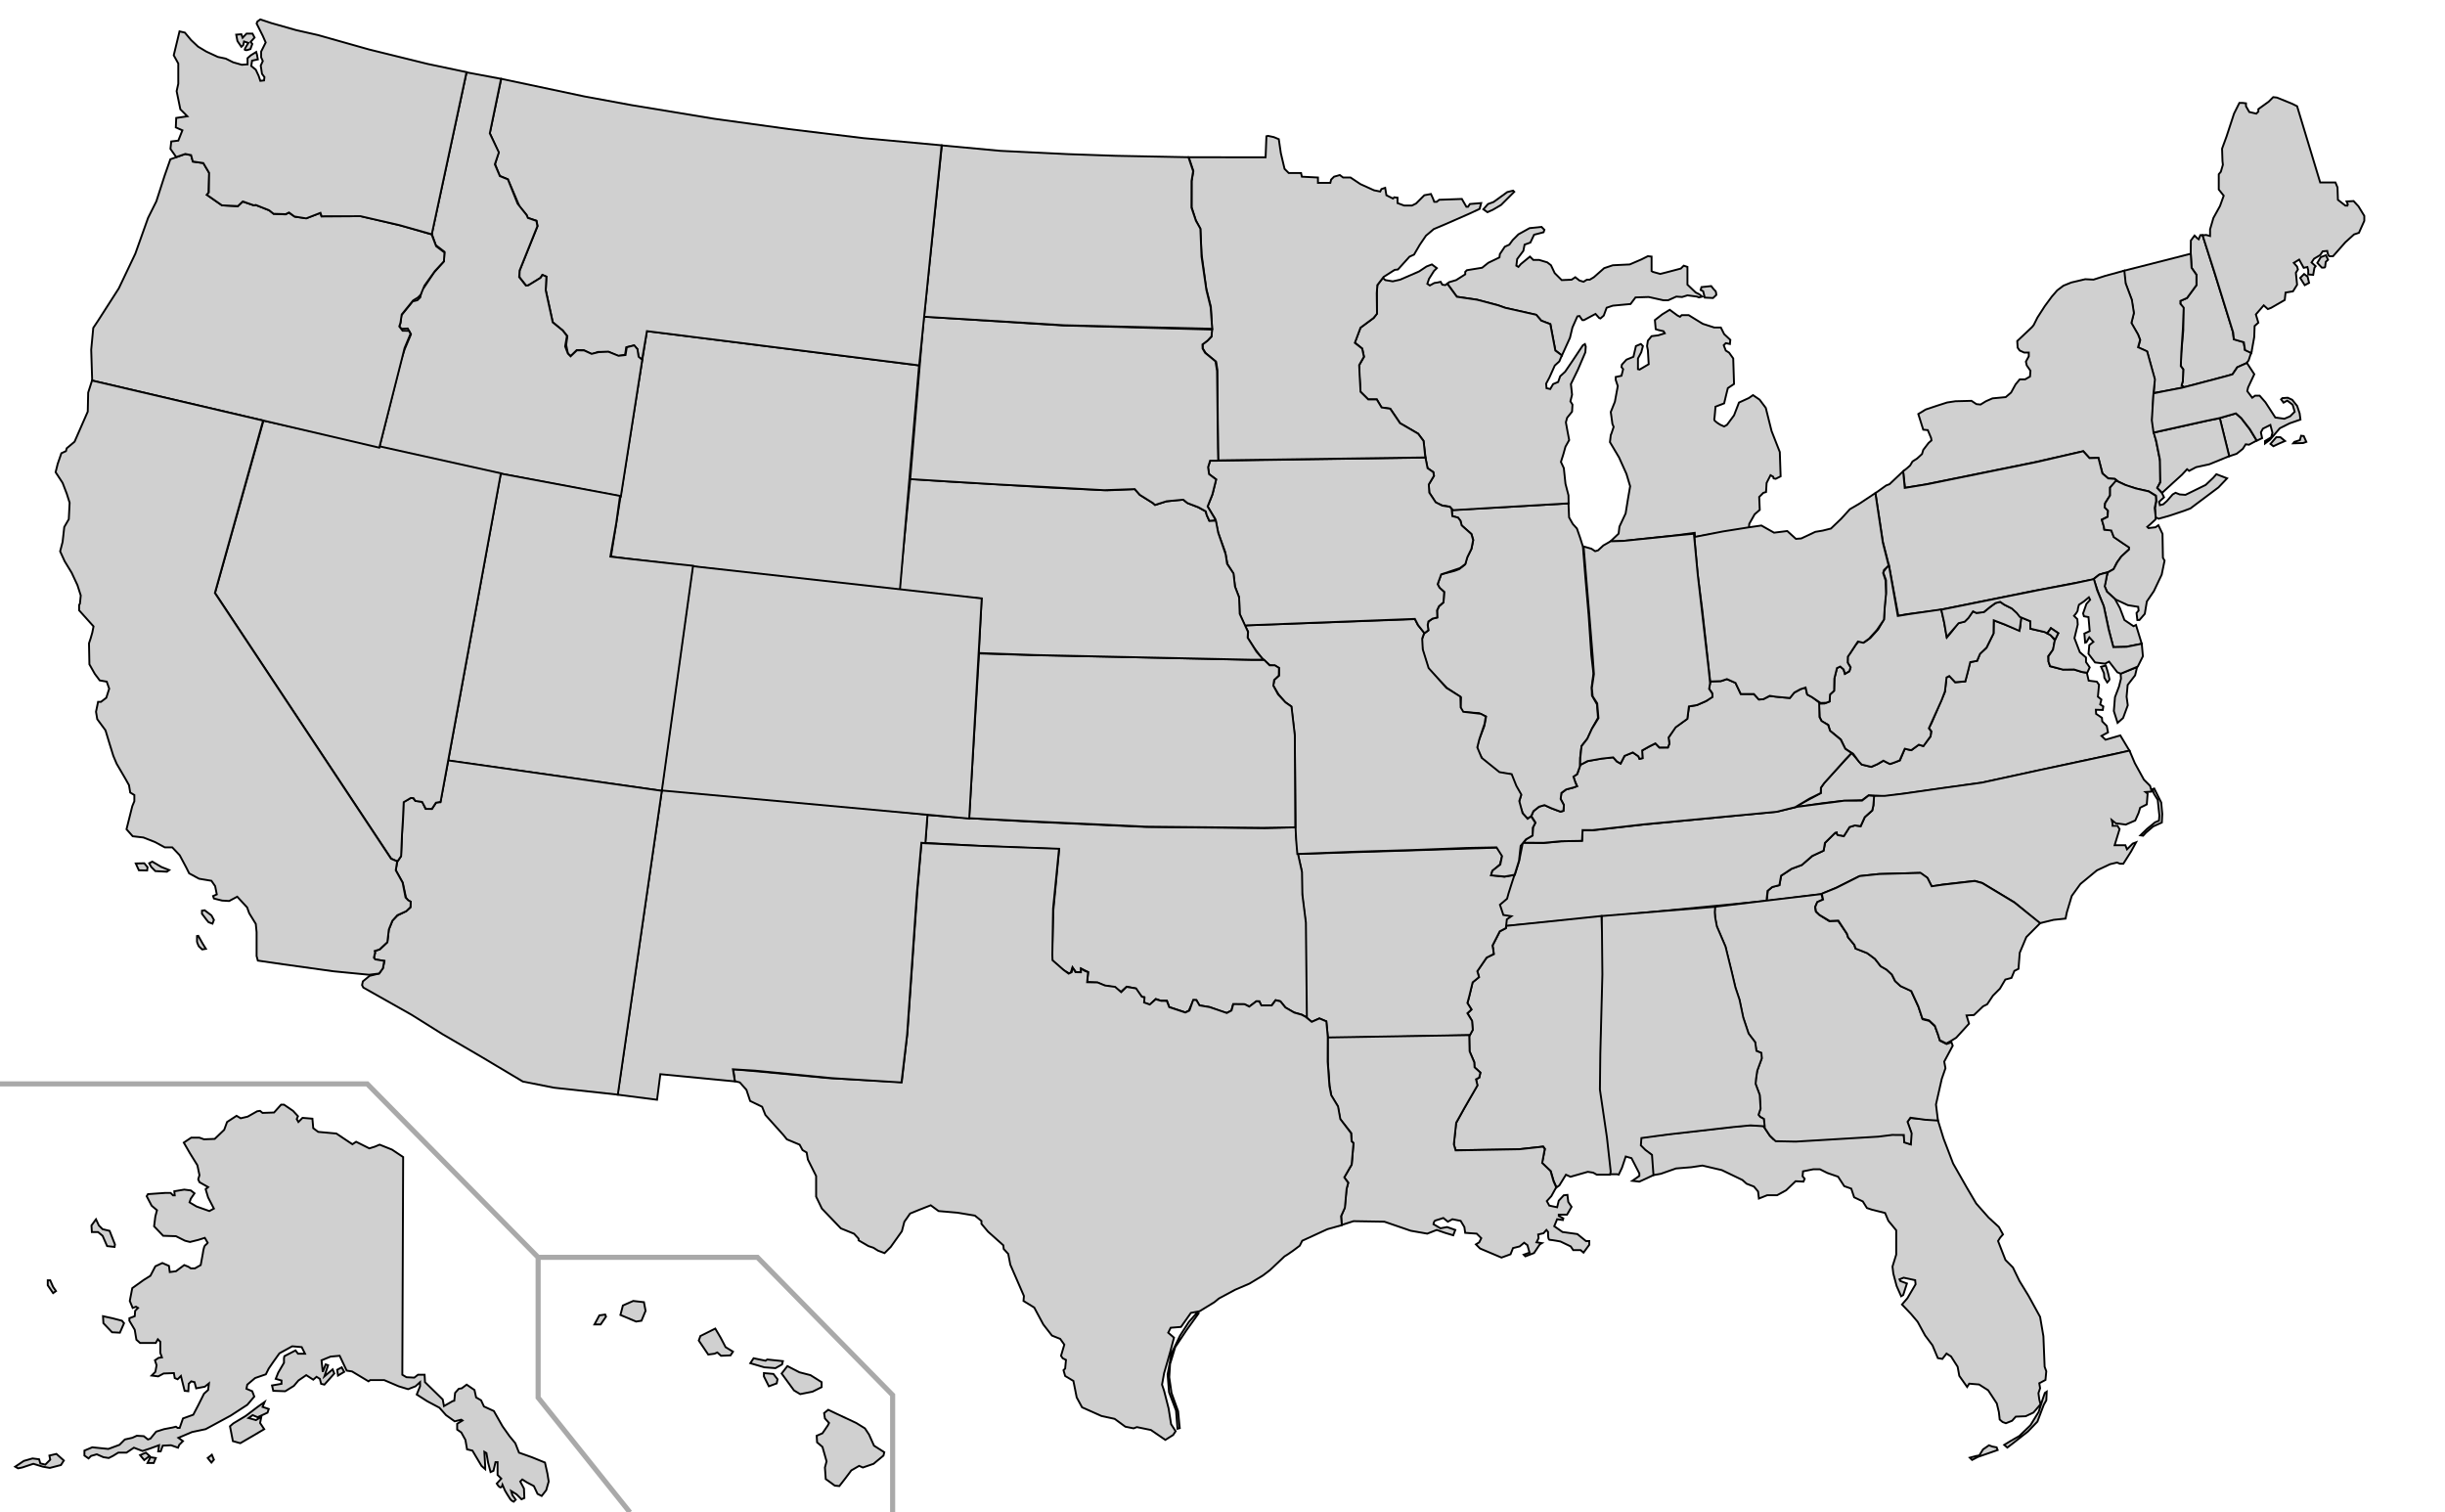 <?xml version="1.0" encoding="UTF-8"?>
<svg xmlns="http://www.w3.org/2000/svg" width="970" height="600">
<!-- Based on https://commons.wikimedia.org/wiki/File:Blank_US_Map_(states_only).svg by Heitordp (CC0) -->
<g>
<path d="m213.491 498.82v55.649l36.425 45.531m-249.916-169.983h145.7l67.791 68.803h87.015l53.626 54.637v46.543" fill="none" stroke="#a9a9a9" stroke-width="2.024"/>
<g fill="#d0d0d0" stroke="#000" stroke-width="0.75">
<path id="NH" d="m891.196 144.106 0.879-1.089 1.103-3.33-2.573-0.924-0.491-3.108-3.926-1.145-0.327-2.781-7.361-23.718-4.656-14.715-0.908-0.005-0.654 1.636-0.654-0.491-0.981-0.981-1.472 1.963-0.049 5.091 0.315 5.734 1.963 2.781v4.089l-3.762 5.123-2.617 1.145v1.145l1.145 1.799v8.669l-0.818 9.323-0.164 4.907 0.981 1.309-0.164 4.58-0.491 1.799 0.98 0.718 16.986-4.477 2.201-0.61 1.865-2.806z"/>
<path id="VT" d="m854.453 155.876 0.32-5.409-2.925-10.912-0.654-0.327-2.944-1.309 0.818-2.944-0.818-2.126-2.732-4.695 0.981-3.926-0.818-5.234-2.454-6.543-0.815-4.981 26.731-6.811 0.312 5.587 1.939 2.775v4.089l-3.751 5.118-2.617 1.156-0.011 1.134 1.325 1.537-0.315 8.194-0.617 9.368-0.231 5.623 0.981 1.309-0.164 4.625-0.491 1.71 1.026 0.736-7.525 1.524z"/>
<path id="ME" d="m933.733 79.761 1.963 2.126 2.29 3.762v1.963l-2.126 4.743-1.963 0.654-3.435 3.108-4.907 5.561h-1.309c-0.654 0-0.981-2.126-0.981-2.126l-1.799 0.164-0.981 1.472-2.454 1.472-0.981 1.472 1.636 1.472-0.491 0.654-0.491 2.781-1.963-0.164v-1.636l-0.327-1.309-1.472 0.327-1.799-3.271-2.126 1.309 1.309 1.472 0.327 1.145-0.818 1.309 0.327 3.108 0.164 1.636-1.636 2.617-2.944 0.491-0.327 2.944-5.398 3.108-1.309 0.491-1.636-1.472-3.108 3.599 0.981 3.271-1.472 1.309-0.164 4.416-1.137 6.333-2.491-1.17-0.491-3.108-3.926-1.145-0.327-2.781-7.361-23.718-4.754-14.813 1.437-0.12 1.532 0.415v-2.617l1.324-4.55 2.617-4.743 1.472-4.089-1.963-2.454v-6.052l0.818-0.981 0.818-2.781-0.164-1.472-0.164-4.907 1.799-4.907 2.944-8.996 2.126-4.253h1.309l1.309 0.164v1.145l1.309 2.29 2.781 0.654 0.818-0.818v-0.981l4.089-2.944 1.799-1.799 1.472 0.164 6.052 2.454 1.963 0.981 9.16 30.26h6.052l0.818 1.963 0.164 4.907 2.944 2.29h0.818l0.164-0.491-0.491-1.145zm-21.179 30.503 1.554-1.554 1.39 1.063 0.572 2.454-1.717 0.9zm6.788-5.97 1.799 1.881s1.309 0.082 1.309-0.245c0-0.327 0.245-2.045 0.245-2.045l0.9-0.818-0.818-1.799-2.045 0.736z"/>
<path id="RI" d="m884.388 181.007-3.739-15.133 6.343-1.867 2.217 1.95 3.346 4.372 2.72 4.454-3.035 1.644-1.309-0.164-1.145 1.799-2.454 1.963z"/>
<path id="NY" d="m840.182 190.974-1.145-0.981-2.617-0.164-2.29-1.963-1.65-6.201-3.499 0.092-2.473-2.74-19.614 4.434-43.509 8.833-7.619 1.242-0.747-6.545 1.445-1.139 1.309-1.145 0.981-1.636 1.799-1.145 1.963-1.799 0.491-1.636 2.126-2.781 1.145-0.981-0.164-0.981-1.309-3.108-1.799-0.164-1.963-6.216 2.944-1.799 4.416-1.472 4.089-1.309 3.271-0.491 6.379-0.164 1.963 1.309 1.636 0.164 2.126-1.309 2.617-1.145 5.234-0.491 2.126-1.799 1.799-3.271 1.636-1.963h2.126l1.963-1.145 0.164-2.29-1.472-2.126-0.327-1.472 1.145-2.126v-1.472h-1.799l-1.799-0.818-0.818-1.145-0.164-2.617 5.888-5.561 0.654-0.818 1.472-2.944 2.944-4.58 2.781-3.762 2.126-2.454 2.444-1.847 3.118-1.261 5.561-1.309 3.271 0.164 4.58-1.472 7.654-2.096 0.526 5.038 2.454 6.543 0.818 5.234-0.981 3.926 2.617 4.58 0.818 2.126-0.818 2.944 2.944 1.309 0.654 0.327 3.108 11.123-0.543 5.119-0.491 10.959 0.818 5.561 0.818 3.599 1.472 7.361v8.178l-1.145 2.29 1.861 2.016 0.806 1.698-1.963 1.799 0.327 1.309 1.309-0.327 1.472-1.309 2.29-2.617 1.145-0.654 1.636 0.654 2.29 0.164 8.015-3.926 2.944-2.781 1.309-1.472 4.253 1.636-3.435 3.599-11.123 8.342-2.617 0.981-5.888 1.963-4.089 1.145-1.189-0.539-0.247-3.732 0.491-2.781-0.164-2.126-2.847-1.719-4.58-0.981-3.926-1.145z"/>
<path id="PA" d="m834.864 227.344 1.324-0.274 2.357-1.268 1.226-2.512 1.636-2.29 3.271-3.108v-0.818l-2.454-1.636-3.599-2.454-0.981-2.617-2.781-0.327-0.164-1.145-0.818-2.781 2.29-1.145 0.164-2.454-1.309-1.309 0.164-1.636 1.963-3.108v-3.108l2.729-2.677-0.931-0.683-2.554-0.195-2.322-1.963-1.568-6.188-3.546 0.102-2.484-2.735-18.305 4.247-43.509 8.833-8.996 1.472-0.628-6.598-5.426 5.127-1.309 0.491-4.252 3.044 2.945 19.363 2.511 9.844 3.614 19.489 3.308-0.645 12.085-1.52 38.374-7.756 15.052-2.857 8.398-1.642 0.27-0.241 2.126-1.636z"/>
<path id="NJ" d="m839.473 190.685-2.35 2.767v3.108l-1.963 3.108-0.164 1.636 1.309 1.309-0.164 2.454-2.29 1.145 0.818 2.781 0.164 1.145 2.781 0.327 0.981 2.617 3.599 2.454 2.454 1.636v0.818l-3.018 2.728-1.636 2.29-1.472 2.781-2.29 1.309-0.468 1.621-0.245 1.227-0.616 2.638 1.105 2.271 3.271 2.944 4.907 2.29 4.089 0.654 0.164 1.472-0.818 0.981 0.327 2.781h0.818l2.126-2.454 0.818-4.907 2.781-4.089 3.108-6.543 1.145-5.561-0.654-1.145-0.164-9.487-1.636-3.435-1.145 0.818-2.781 0.327-0.491-0.491 1.145-0.981 2.126-1.963 0.064-1.107-0.389-3.474 0.58-2.781-0.119-1.992-2.841-1.771-5.152-1.19-4.186-1.398z"/>
<path id="CT" d="m884.386 180.974-3.721-15.054-4.775 0.931-21.479 4.799 1.012 3.264 1.472 7.361 0.179 9.073-1.234 2.201 1.943 1.955 4.322-3.952 3.599-3.271 1.963-2.126 0.818 0.654 2.781-1.472 5.234-1.145z"/>
<path id="MA" d="m910.243 175.299 2.198-0.694 0.463-1.735 1.041 0.116 1.041 2.313-1.272 0.463-3.932 0.116zm-9.484 0.81 2.313-2.66h1.619l1.851 1.504-2.429 1.041-2.198 1.041zm-35.21-22.248 17.855-4.695 2.29-0.654 1.937-2.829 3.781-1.683 2.923 4.465-2.454 5.234-0.327 1.472 1.963 2.617 1.145-0.818h1.799l2.29 2.617 3.926 6.052 3.599 0.491 2.29-0.981 1.799-1.799-0.818-2.781-2.126-1.636-1.472 0.818-0.981-1.309 0.491-0.491 2.126-0.164 1.799 0.818 1.963 2.454 0.981 2.944 0.327 2.454-4.253 1.472-3.926 1.963-3.926 4.58-1.963 1.472v-0.981l2.454-1.472 0.491-1.799-0.818-3.108-2.944 1.472-0.818 1.472 0.491 2.29-2.091 1.012-2.78-4.581-3.435-4.416-2.095-1.834-6.61 1.898-5.152 1.063-20.919 4.646-0.676-4.824 0.654-10.714 4.34-0.9z"/>
<path id="FL" d="m768.786 444.327 2.292 7.405 3.774 9.857 5.398 9.487 3.762 6.379 4.907 5.561 4.089 3.762 1.636 2.944-1.145 1.309-0.818 1.309 2.944 7.524 2.944 2.944 2.617 5.398 3.599 5.888 4.58 8.342 1.309 7.688 0.491 12.104 0.654 1.799-0.327 3.435-2.454 1.309 0.327 1.963-0.654 1.963 0.327 2.454 0.491 1.963-2.781 3.271-3.108 1.472-3.926 0.164-1.472 1.636-2.454 0.981-1.309-0.491-1.145-0.981-0.327-2.944-0.818-3.435-3.435-5.234-3.599-2.29-3.926-0.327-0.818 1.309-3.108-4.416-0.654-3.599-2.617-4.089-1.799-1.145-1.636 2.126-1.799-0.327-2.126-5.071-2.944-3.926-2.944-5.398-2.617-3.108-3.599-3.762 2.126-2.454 3.271-5.561-0.164-1.636-4.58-0.981-1.636 0.654 0.327 0.654 2.617 0.981-1.472 4.58-0.818 0.491-1.799-4.089-1.309-4.907-0.327-2.781 1.472-4.743v-9.651l-3.108-3.762-1.309-3.108-5.234-1.309-1.963-0.654-1.636-2.617-3.435-1.636-1.145-3.435-2.781-0.981-2.454-3.762-4.253-1.472-2.944-1.472h-2.617l-4.089 0.818-0.164 1.963 0.818 0.981-0.491 1.145-3.108-0.164-3.762 3.599-3.599 1.963h-3.926l-3.271 1.309-0.327-2.781-1.636-1.963-2.944-1.145-1.636-1.472-8.178-3.926-7.688-1.799-4.416 0.654-6.052 0.491-6.052 2.126-3.52 0.62-0.241-8.145-2.617-1.963-1.799-1.799 0.327-3.108 10.305-1.309 25.844-2.944 6.87-0.654 5.5 0.284 2.617 3.926 1.472 1.472 8.194 0.521 10.947-0.654 21.766-1.309 5.51-0.682 5.168 0.207 0.432 2.944 2.259 0.818 0.238-4.685-1.546-4.222 1.324-1.457 5.62 0.46zm12.694 133.968 2.454-0.654 1.309-0.245 1.472-2.372 2.372-1.636 1.309 0.491 1.717 0.327 0.409 1.063-3.517 1.227-4.253 1.472-2.372 1.227zm13.658-5.071 1.227 1.063 2.781-2.126 5.398-4.253 3.762-3.926 2.535-6.706 0.981-1.717 0.164-3.435-0.736 0.491-0.981 2.862-1.472 4.662-3.271 5.316-4.416 4.253-3.435 1.963z"/>
<path id="VA" d="m841.456 269.21-0.146-1.97 6.53-2.58-0.78 3.256-2.954 3.824-0.423 4.64 0.467 3.43-1.85 5.037-2.19 1.939-1.488-4.696 0.451-5.513 1.606-4.232zm3.38 28.635-58.861 12.724-37.869 5.341-6.757-0.38-2.616 1.949-7.426 0.223-8.481 0.989-11.044 1.634 10.593-5.677-0.013-2.099 1.538-2.171 10.678-11.637 3.993 4.53 3.828 0.975 2.573-1.154 2.264-1.327 2.567 1.359 3.96-1.445 1.899-4.61 2.632 0.546 2.889-2.156 1.821 0.499 2.861-3.72 0.352-2.108-0.975-1.291 1.015-1.889 5.337-12.422 0.624-5.803 1.243-0.53 2.204 2.472 3.982-0.305 1.952-7.663 2.827-0.567 1.062-2.773 2.61-2.375 2.805-5.762 0.086-5.127 9.937 3.868c0.689 0.344 0.843-5.109 0.843-5.109l3.696 1.617 0.069 2.973 5.853 1.315 2.158 1.19 1.68 2.08-0.662 3.692-1.97 2.622 0.111 2.083 0.596 1.875 5.038 1.283 4.504 0.04 3.105 0.97 1.966 0.313 0.723 3.125 3.228 0.407 0.878 1.214-0.445 4.745 1.391 1.116-0.485 1.953 1.244 0.799-0.224 1.401-2.726-0.096 0.09 1.635 2.308 1.561 0.123 1.429 1.794 1.806 0.498 2.554-2.583 1.398 1.591 1.512 5.87-1.706z"/>
<path id="WV" d="m770.171 241.788 1.125 5.003 1.096 6.103 2.155-2.611 2.29-3.108 2.568-0.623 1.472-1.472 1.799-2.617 1.462 0.654 2.944-0.327 2.617-2.126 2.031-1.47 1.867-0.491 1.319 1.028 3.686 1.843 1.963 1.799 1.39 1.309-0.771 5.621-5.904-2.571-4.295-1.641-0.102 5.24-2.78 5.602-2.56 2.455-1.206 2.782-2.675 0.506-0.908 3.644-1.056 3.996-4.015 0.345-2.351-2.468-1.084 0.566-0.64 5.534-1.366 3.576-5.017 11.084 0.907 1.174-0.208 1.931-2.842 3.93-1.83-0.551-3.003 2.185-2.572-0.579-2.023 4.609s-3.298 1.447-3.969 1.384c-0.162-0.015-2.498-1.264-2.498-1.264l-2.364 1.396-2.438 1.057-3.789-0.9-1.135-1.182-2.218-3.059-3.18-2.012-1.732-3.666-4.335-3.509-0.654-2.29-2.617-1.472-0.818-1.636-0.245-5.316 2.208-0.082 1.963-0.818 0.164-2.781 1.636-1.472 0.164-5.071 0.981-3.926 1.309-0.654 1.309 1.145 0.491 1.799 1.799-0.981 0.491-1.636-1.145-1.799v-2.454l0.981-1.309 2.29-3.435 1.309-1.472 2.126 0.491 2.29-1.636 3.108-3.435 2.29-3.926 0.327-5.725 0.491-5.071v-4.744l-1.145-3.108 0.981-1.472 1.299-1.309 3.532 20.061 4.686-0.76z"/>
<path id="NC" d="m844.838 297.79 2.11 4.975 3.599 6.543 2.454 2.454 0.654 2.29-2.454 0.164 0.818 0.654-0.327 4.253-2.617 1.309-0.654 2.126-1.309 2.944-3.762 1.636-2.454-0.327-1.472-0.164-1.636-1.309 0.327 1.309v0.981h1.963l0.818 1.309-1.963 6.379h4.253l0.654 1.636 2.29-2.29 1.309-0.491-1.963 3.599-3.108 4.907h-1.309l-1.145-0.491-2.781 0.654-5.234 2.454-6.543 5.398-3.435 4.743-1.963 6.543-0.491 2.454-4.744 0.491-5.518 1.352-10.064-8.299-12.758-7.688-2.944-0.818-12.758 1.472-4.327 0.759-1.636-3.271-3.005-2.142-16.684 0.491-7.361 0.818-9.16 4.58-6.216 2.617-21.427 2.617 0.506-4.102 1.799-1.472 2.781-0.654 0.654-3.762 4.253-2.781 3.926-1.472 4.253-3.599 4.416-2.126 0.654-3.108 3.926-3.926 0.654-0.164s0 1.145 0.818 1.145c0.818 0 1.963 0.327 1.963 0.327l2.29-3.599 2.126-0.654 2.29 0.327 1.636-3.599 2.944-2.617 0.491-2.126 0.19-3.691 4.327-0.023 7.284-0.866 15.943-2.279 15.315-2.111 21.896-4.775 20.219-4.309 11.309-2.434zm4.321 33.599 2.617-2.535 3.19-2.617 1.554-0.654 0.164-2.045-0.654-6.216-1.472-2.372-0.654-1.881 0.736-0.245 2.781 5.561 0.409 4.498-0.164 3.435-3.435 1.554-2.862 2.454-1.145 1.227z"/>
<path id="TN" d="m704.902 322.011-52.506 5.071-15.946 1.799-4.676 0.519-3.914-0.028-0.224 4.149-8.282 0.267-7.033 0.654-8.186-0.125-1.43 7.156-1.716 5.545-3.332 2.783-1.365 4.433-0.327 2.617-4.089 2.29 1.472 3.599-0.981 4.416-0.98 0.799 109.435-10.53 0.408-4.002 1.832-1.508 2.868-0.758 0.68-3.761 4.147-2.737 4.095-1.512 4.132-3.612 4.488-2.049 0.527-3.104 4.113-4.032 0.557-0.116s0.032 1.145 0.849 1.145c0.818 0 1.963 0.359 1.963 0.359l2.29-3.63 2.095-0.654 2.302 0.299 1.617-3.575 2.99-2.675 0.427-1.962 0.313-3.755-2.172-0.202-2.632 2.052-7.076 0.029-18.576 2.415z"/>
<path id="GA" d="m680.228 359.749v2.208l0.164 2.126 0.654 3.435 3.435 8.015 2.454 9.978 1.472 6.216 1.636 4.907 1.472 7.033 2.126 6.379 2.617 3.435 0.491 3.435 1.963 0.818 0.164 2.126-1.799 4.907-0.491 3.271-0.164 1.963 1.636 4.416 0.327 5.398-0.818 2.454 0.654 0.818 1.472 0.818 0.207 3.256 2.259 3.389 2.277 2.188 8.015 0.164 10.947-0.654 21.766-1.309 5.51-0.682 4.631 0.028 0.164 2.944 2.617 0.818 0.327-4.416-1.636-4.58 1.145-1.636 5.888 0.818 5.036 0.322-0.785-6.373 2.29-10.141 1.472-4.253-0.491-2.617 3.374-6.318-0.516-1.368-1.936 0.713-2.617-1.309-0.654-2.126-1.309-3.599-2.29-2.126-2.617-0.654-1.636-4.907-2.96-6.41-4.253-1.963-2.126-1.963-1.309-2.617-2.126-1.963-2.29-1.309-2.29-2.944-3.108-2.29-4.58-1.799-0.491-1.472-2.454-2.944-0.491-1.472-3.435-5.029-3.561 0.1-3.799-2.384-1.435-1.309-0.327-1.799 0.881-1.963 2.253-1.123-0.641-2.122z"/>
<path id="SC" d="m773.973 412.983-1.798 0.981-2.617-1.309-0.654-2.126-1.309-3.599-2.29-2.126-2.617-0.654-1.636-4.907-2.781-6.052-4.253-1.963-2.126-1.963-1.309-2.617-2.126-1.963-2.29-1.309-2.29-2.944-3.108-2.29-4.58-1.799-0.491-1.472-2.454-2.944-0.491-1.472-3.435-5.234-3.435 0.164-4.089-2.454-1.309-1.309-0.327-1.799 0.818-1.963 2.29-0.981-0.517-2.316 5.836-2.364 9.223-4.643 7.867-0.818 16.305-0.427 2.669 1.9 1.699 3.398 4.353-0.617 12.758-1.472 2.944 0.818 12.758 7.688 10.227 8.218-5.485 5.523-2.617 6.216-0.491 6.379-1.636 0.818-1.145 2.781-2.454 0.654-2.126 3.599-2.781 2.781-2.29 3.435-1.636 0.818-3.599 3.435-2.944 0.164 0.981 3.271-5.071 5.561z"/>
<path id="KY" d="m734.564 298.756-2.32 2.43-3.62 4.041-4.983 5.529-1.23 1.736-0.063 2.126-4.432 2.19-5.725 3.435-7.317 1.82-52.48 4.957-15.946 1.799-4.676 0.519-3.914-0.028-0.23 4.27-8.276 0.146-7.033 0.654-8.082-0.061 1.222-1.336 2.529-1.559 0.231-3.239 0.925-1.851-1.626-2.569 0.811-1.929 2.29-1.799 2.126-0.654 2.781 1.309 3.599 1.309 1.145-0.327 0.164-2.29-1.309-2.454 0.327-2.29 1.963-1.472 2.617-0.654 1.636-0.654-0.818-1.799-0.654-1.963 1.524-1.008c3e-3 -0.037 1.269-3.564 1.253-3.701l3.089-1.496 5.383-0.981 4.547-0.491 1.409 1.647 1.546 0.881 1.61-3.145 3.225-1.298 2.231 1.502 0.415 1.011 1.187-0.267-0.164-2.988 3.168-1.77 2.173-1.086 1.547 1.68 3.357-0.045 0.594-1.59-0.372-2.29 2.631-4.046 4.833-3.478 0.714-4.893 2.96-0.461 3.836-1.665 2.472-1.728-0.201-1.583-1.156-1.472 0.573-3.03 4.234-0.119 2.327-0.755 3.387 1.446 2.078 4.416 5.193 0.011 2.075 2.234 1.635-0.149 2.632-1.293 5.299 0.58 2.605 0.22 1.708-2.081 2.649-1.443 1.904-0.715 0.654 2.87 2.068 1.071 2.674 2.107 0.119 5.74 0.818 1.591 2.62 1.575 0.781 2.322 4.209 3.478 1.827 3.666z"/>
<path id="AL" d="m638.759 465.851-1.508-14.491-2.781-18.974 0.164-14.23 0.818-31.405-0.164-16.848 0.167-6.495 45.01-3.662-0.15 2.208 0.164 2.126 0.654 3.435 3.435 8.015 2.454 9.978 1.472 6.216 1.636 4.907 1.472 7.033 2.126 6.379 2.617 3.435 0.491 3.435 1.963 0.818 0.164 2.126-1.799 4.907-0.491 3.271-0.164 1.963 1.636 4.416 0.327 5.398-0.818 2.454 0.654 0.818 1.472 0.818 0.332 2.923-5.664-0.358-6.87 0.654-25.844 2.944-10.534 1.423-0.224 2.911 1.799 1.799 2.617 1.963 0.588 8.029-5.607 2.603-2.781-0.327 2.781-1.963v-0.981l-3.108-6.052-2.29-0.654-1.472 4.416-1.309 2.781-0.654-0.164z"/>
<path id="MS" d="m639.014 464.767-0.257 1.271h-5.234l-1.472-0.818-2.126-0.327-6.87 1.963-1.799-0.818-2.617 4.253-1.116 0.787-1.137-2.517-1.157-3.932-3.47-3.239 1.157-5.61-0.694-0.925-1.851 0.231-8.011 0.884-24.836 0.378-0.779-2.252 0.884-8.476 3.154-5.74 5.289-9.253-0.451-2.461 1.251-0.664 0.441-1.942-2.345-2.104-0.116-2.167-1.857-4.17-0.11-6.033 1.343-2.51-0.226-3.456-1.79-3.119 1.544-1.5-1.589-2.529 0.463-1.672 1.596-6.603 2.515-2.06-0.649-2.395 3.701-5.365 2.865-1.372-0.224-1.695-0.292-1.701 2.91-5.633 2.373-1.246 0.153-0.904 37.784-3.927 0.187 6.357 0.164 16.848-0.818 31.405-0.164 14.23 2.781 18.974z"/>
<path id="AR" d="m600.835 347.102-4.027 0.725-5.173-0.642 0.426-1.621 3.015-2.597 0.955-3.699-1.851-3.007-79.343 2.545 1.619 6.94-1e-5 8.328 1.388 11.104 0.231 38.284 2.313 1.966 3.007-1.388 2.776 1.157 0.688 6.651 56.278-1.154 1.159-2.115-0.29-3.591-1.847-3.007 1.618-1.503-1.618-2.541 0.692-2.539 1.385-5.672 2.548-2.087-0.694-2.312 3.701-5.435 2.776-1.385-0.115-1.511-0.35-1.847 2.891-5.665 2.431-1.271 0.389-3.468 1.792-1.256-3.181-0.49-1.357-4.058 2.837-2.405 0.557-2.043 1.295-4.094z"/>
<path id="LA" d="m615.144 464.581-3.323-3.204 1.022-5.565-0.669-0.904-9.371 1.018-25.324 0.464-0.692-2.423 0.924-8.556 3.355-6.016 5.091-8.794-0.581-2.426 1.271-0.689 0.464-1.976-2.313-2.08-0.113-1.965-1.852-4.397-0.149-6.413-56.129 0.935 0.029 9.687 0.694 9.484 0.694 3.932 2.545 4.164 0.925 5.089 4.395 5.552 0.231 3.239 0.694 0.694-0.694 8.559-3.007 5.089 1.619 2.082-0.694 2.545-0.694 7.402-1.388 3.238 0.124 3.659 4.742-1.538 12.256 0.209 10.468 3.599 6.543 1.145 3.762-1.472 3.271 1.145 3.271 0.981 0.818-2.126-3.271-1.145-2.617 0.491-2.781-1.636s0.164-1.309 0.818-1.472c0.654-0.164 3.108-0.981 3.108-0.981l1.799 1.472 1.799-0.981 3.271 0.654 1.472 2.454 0.327 2.29 4.58 0.327 1.799 1.799-0.818 1.636-1.309 0.818 1.636 1.636 8.506 3.599 3.599-1.309 0.981-2.454 2.617-0.654 1.799-1.472 1.309 0.981 0.818 2.944-2.29 0.818 0.654 0.654 3.435-1.309 2.29-3.435 0.818-0.491-2.126-0.327 0.818-1.636-0.164-1.472 2.126-0.491 1.145-1.309 0.654 0.818s-0.164 3.108 0.654 3.108c0.818 0 4.253 0.654 4.253 0.654l4.089 1.963 0.981 1.472h2.944l1.145 0.981 2.29-3.108v-1.472h-1.309l-3.435-2.781-5.888-0.818-3.271-2.29 1.145-2.781 2.29 0.327 0.164-0.654-1.799-0.981v-0.491h3.271l1.799-3.108-1.309-1.963-0.327-2.781-1.472 0.164-1.963 2.126-0.654 2.617-3.108-0.654-0.981-1.799 1.799-1.963 1.926-3.486-1.074-2.441z"/>
<path id="OK" d="m384.833 324.609-16.881-1.288-0.891 11.082 20.707 1.171 32.434 1.319-2.362 24.707-0.463 18.043 0.231 1.619 4.395 3.701 2.082 1.157 0.694-0.231 0.694-2.082 1.388 1.851h2.082v-1.388l2.776 1.388-0.463 3.932 4.164 0.231 2.545 1.157 4.164 0.694 2.545 1.851 2.313-2.082 3.47 0.694 2.545 3.47h0.925v2.313l2.313 0.694 2.313-2.313 1.851 0.694h2.545l0.925 2.545 6.375 2.104 1.388-0.694 1.851-4.164h1.157l1.157 2.082 4.164 0.694 3.701 1.388 3.007 0.925 1.851-0.925 0.694-2.545h4.395l2.082 0.925 2.776-2.082h1.157l0.694 1.619h4.164l1.619-2.082 1.851 0.463 2.082 2.545 3.238 1.851 3.239 0.925 1.964 1.132-0.394-37.656-1.388-11.104-0.162-8.977-1.457-6.615-0.787-7.264-0.069-3.861-12.28 0.323-46.958-0.463-45.571-2.082z"/>
<path id="TX" d="m365.732 334.476 22.959 1.099 31.46 1.157-2.362 23.733-0.3 18.368 0.069 2.106 4.395 3.864 2.01 1.464 1.198-0.566 0.378-1.839 1.154 1.825 2.137 0.044-3e-3 -1.464 1.69 0.979 1.152 0.414-0.364 4.014 4.136 0.095 2.96 1.211 4.001 0.532 2.409 2.104 2.149-2.101 3.769 0.622 2.247 3.263 1.088 0.325-0.162 1.988 2.24 0.802 2.358-2.079 2.158 0.622 2.256 0.036 0.944 2.464 6.403 2.139 1.612-0.776 1.507-4.227h0.345l0.917 0.083 1.244 2.093 3.976 0.673 3.376 1.136 3.466 1.21 1.862-0.987 0.722-2.545 4.506 0.045 1.83 0.942 2.832-2.131 1.117 0.045 0.861 1.624h4.103l1.537-2.053 1.889 0.412 1.969 2.432 3.562 2.068 2.893 0.819 1.531 0.809 2.476 2.021 3.079-1.343 2.723 1.152 0.57 6.178-0.04 9.817 0.694 9.647 0.71 3.648 2.707 4.472 0.909 5.009 4.266 5.603 0.198 3.182 0.755 0.795-0.739 8.479-2.906 5.066 1.551 2.178-0.638 2.366-0.677 7.492-1.522 3.377 0.298 3.544-5.732 1.604-9.978 4.58-0.981 1.963-2.617 1.963-2.126 1.472-1.309 0.818-5.725 5.398-2.781 2.126-5.398 3.271-5.725 2.454-6.379 3.435-1.799 1.472-5.888 3.599-3.435 0.654-3.926 5.561-4.089 0.327-0.981 1.963 2.29 1.963-1.472 5.561-1.309 4.58-1.145 3.926-0.818 4.58 0.818 2.454 1.799 7.033 0.981 6.216 1.799 2.781-0.981 1.472-3.108 1.963-5.725-3.926-5.561-1.145-1.309 0.491-3.271-0.654-4.253-3.108-5.234-1.145-7.688-3.435-2.126-3.926-1.309-6.543-3.271-1.963-0.654-2.29 0.654-0.654 0.327-3.435-1.309-0.654-0.654-0.981 1.309-4.416-1.636-2.29-3.271-1.309-3.435-4.416-3.599-6.706-4.253-2.617 0.164-1.963-5.398-12.431-0.818-4.253-1.799-1.963-0.164-1.472-6.052-5.398-2.617-3.108v-1.145l-2.617-2.126-6.87-1.145-7.524-0.654-3.108-2.29-4.58 1.799-3.599 1.472-2.29 3.271-0.981 3.762-4.416 6.216-2.454 2.454-2.617-0.981-1.799-1.145-1.963-0.654-3.926-2.29v-0.654l-1.799-1.963-5.234-2.126-7.524-7.851-2.29-4.743v-8.178l-3.271-6.543-0.491-2.781-1.636-0.981-1.145-2.126-5.071-2.126-1.309-1.636-7.197-8.015-1.309-3.271-4.744-2.29-1.472-4.416-2.617-2.944-1.963-0.491-0.657-4.733 8.096 0.694 29.378 2.776 29.378 1.619 2.26-19.692 3.932-56.211 1.619-18.969 1.388 0.029m100.198 232.374-0.572-7.197-2.781-7.279-0.573-7.115 1.554-8.342 3.353-6.952 3.517-5.48 3.19-3.599 0.654 0.245-4.825 6.706-4.416 6.625-2.045 6.706-0.327 5.234 0.9 6.216 2.617 7.279 0.491 5.234 0.164 1.472z"/>
<path id="DE" d="m835.372 230.974 0.373-2.172 0.38-1.711-1.642 0.402-1.635 0.473-2.232 1.785 1.74 5.102 2.29 5.725 2.126 9.814 1.636 6.379 5.071-0.164 6.215-1.195-2.291-7.473-0.981 0.491-3.599-2.454-1.799-4.744-1.963-3.599-3.184-2.904-0.874-2.123z"/>
<path id="MD" d="m849.705 255.394-6.079 1.218-5.204 0.119-1.865-7.004-1.948-9.278-2.603-6.261-1.304-4.45-7.595 1.642-15.052 2.857-37.894 7.64 1.145 5.071 0.981 5.725 0.327-0.327 2.126-2.454 2.29-2.649 2.454-0.623 1.472-1.472 1.799-2.617 1.309 0.654 2.944-0.327 2.617-2.126 2.031-1.47 1.867-0.491 1.664 1.143 2.944 1.472 1.963 1.799 1.227 1.554 4.171 1.717v2.944l5.561 1.309 1.158 0.548 1.429-2.052 2.916 1.993-1.293 2.511-0.774 4.033-1.799 2.617v2.126l0.654 1.799 5.124 1.372 4.362-0.062 3.108 0.981 2.126 0.327 0.981-2.126-1.472-2.126v-1.799l-2.454-2.126-2.126-5.561 1.309-5.398-0.164-2.126-1.309-1.309s1.472-1.636 1.472-2.29c0-0.654 0.491-2.126 0.491-2.126l1.963-1.309 1.963-1.636 0.491 0.981-1.472 1.636-1.309 3.762 0.327 1.145 1.799 0.327 0.491 5.561-2.126 0.981 0.327 3.599 0.491-0.164 1.145-1.963 1.636 1.799-1.636 1.309-0.327 3.435 2.617 3.435 3.926 0.491 1.636-0.818 3.275 4.232 1.374 0.543 6.732-2.83 2.031-4.071zm-16.158 9.135 1.145 2.535 0.164 1.799 1.145 1.881s0.9-0.9 0.9-1.227c0-0.327-0.736-3.108-0.736-3.108l-0.736-2.372z"/>
<path id="DC" d="m815.332 253.805-1.88-1.846-1.247-0.694 1.46-2.046 2.923 1.972z"/>
<path id="MI" d="m588.485 83.028 1.851-2.082 2.198-0.81 5.436-3.932 2.313-0.578 0.463 0.463-5.205 5.205-3.354 1.966-2.082 0.925zm87.192 32.507 0.654 2.535 3.271 0.164 1.309-1.227s-0.082-1.472-0.409-1.636c-0.327-0.164-1.636-1.881-1.636-1.881l-2.208 0.245-1.636 0.164-0.327 1.145zm-101.486-3.009 0.725-0.587 2.781-0.818 3.599-2.29v-0.981l0.654-0.654 6.052-0.981 2.454-1.963 4.416-2.126 0.164-1.309 1.963-2.944 1.799-0.818 1.309-1.799 2.29-2.29 4.416-2.454 4.743-0.491 1.145 1.145-0.327 0.981-3.762 0.981-1.472 3.108-2.29 0.818-0.491 2.454-2.454 3.271-0.327 2.617 0.818 0.491 0.981-1.145 3.599-2.944 1.309 1.309h2.29l3.271 0.981 1.472 1.145 1.472 3.108 2.781 2.781 3.926-0.164 1.472-0.981 1.636 1.309 1.636 0.491 1.309-0.818h1.145l1.636-0.981 4.089-3.599 3.435-1.145 6.706-0.327 4.58-1.963 2.617-1.309 1.472 0.164v5.725l0.491 0.327 2.944 0.818 1.963-0.491 6.216-1.636 1.145-1.145 1.472 0.491v7.033l3.271 3.108 1.309 0.654 1.309 0.981-1.309 0.327-0.818-0.327-3.762-0.491-2.126 0.654-2.29-0.164-3.271 1.472h-1.799l-5.888-1.309-5.234 0.164-1.963 2.617-7.033 0.654-2.454 0.818-1.145 3.108-1.309 1.145-0.491-0.164-1.472-1.636-4.58 2.454h-0.654l-1.145-1.636-0.818 0.164-1.963 4.416-0.981 4.089-3.219 7.083-1.191-1.046-1.388-1.044-1.964-10.409-3.586-1.386-2.077-2.313-12.263-2.776-2.889-1.042-8.328-2.198-7.983-1.157zm131.907 66.803-3.271-8.342-2.29-9.16-2.454-3.271-2.617-1.799-1.636 1.145-3.926 1.799-1.963 5.071-2.781 3.762-1.145 0.654-1.472-0.654s-2.617-1.472-2.454-2.126 0.491-5.071 0.491-5.071l3.435-1.309 0.818-3.435 0.654-2.617 2.454-1.636-0.327-10.141-1.636-2.29-1.309-0.818-0.818-2.126 0.818-0.818 1.636 0.327 0.164-1.636-2.454-2.29-1.309-2.617h-2.617l-4.58-1.472-5.561-3.435h-2.781l-0.654 0.654-0.981-0.491-3.108-2.29-2.944 1.799-2.944 2.29 0.327 3.599 0.981 0.327 2.126 0.491 0.491 0.818-2.617 0.818-2.617 0.327-1.472 1.799-0.327 2.126 0.327 1.636 0.327 5.561-3.599 2.126-0.654-0.164v-4.253l1.309-2.454 0.654-2.454-0.818-0.818-1.963 0.818-0.981 4.253-2.781 1.145-1.799 1.963-0.164 0.981 0.654 0.818-0.654 2.617-2.29 0.491v1.145l0.818 2.454-1.145 6.216-1.636 4.089 0.654 4.744 0.491 1.145-0.818 2.454-0.327 0.818-0.327 2.781 3.599 6.052 2.944 6.543 1.472 4.907-0.818 4.744-0.981 6.052-2.454 5.234-0.327 2.781-3.297 3.122 4.461-0.164 21.671-2.29 7.364-0.999 0.098 1.686 6.933-1.227 10.42-1.521 3.9-0.466 0.14-0.594 0.164-1.472 2.126-3.762 2.024-1.758-0.225-5.112 1.616-1.616 1.103-0.347 0.225-3.599 1.554-3.067 1.063 0.613 0.164 0.654 0.818 0.164 1.963-0.981z"/>
<path id="IL" d="m626.855 303.888 0.032-3.268 0.574-4.701 2.36-2.95 1.889-4.124 2.259-4.042-0.376-5.314-2.029-3.584-0.098-3.386 0.703-5.332-0.835-7.263-1.079-15.964-1.309-15.195-0.933-11.777-0.276-0.932-0.818-2.617-1.309-3.762-1.636-1.799-1.472-2.617-0.236-5.554-46.337 2.629 0.231 2.4 2.313 0.694 0.925 1.157 0.463 1.851 3.932 3.47 0.694 2.313-0.694 3.47-1.851 3.701-0.694 2.545-2.313 1.851-1.851 0.694-5.32 1.388-0.694 1.851-0.694 2.082 0.694 1.388 1.851 1.619-0.231 4.164-1.851 1.619-0.694 1.619v2.776l-1.851 0.463-1.619 1.157-0.231 1.388 0.231 2.082-1.735 1.33-1.041 2.834 0.463 3.701 2.313 7.402 7.402 7.634 5.552 3.701-0.231 4.395 0.925 1.388 6.477 0.463 2.776 1.388-0.694 3.701-2.313 6.014-0.694 3.239 2.313 3.932 6.477 5.32 4.626 0.694 2.082 5.089 2.082 3.238-0.925 3.007 1.619 4.164 1.851 2.082 1.431-0.891 0.918-2.099 2.239-1.768 2.157-0.622 2.633 1.194 3.67 1.392 1.203-0.302 0.202-2.285-1.302-2.44 0.308-2.405 1.86-1.363 3.058-0.82 1.276-0.464-0.62-1.403-0.801-2.382 1.45-0.993z"/>
<path id="WI" d="m622.326 199.698-0.068-3.195-1.193-4.58-0.654-6.216-1.145-2.454 0.981-3.108 0.818-2.944 1.472-2.617-0.654-3.435-0.654-3.599 0.491-1.799 1.963-2.454 0.164-2.781-0.818-1.309 0.654-2.617-0.458-4.22 2.781-5.725 2.944-6.87 0.164-2.29-0.327-0.981-0.818 0.491-4.253 6.379-2.781 4.089-1.963 1.799-0.818 2.29-1.978 0.818-1.145 1.963-1.472-0.327-0.164-1.799 1.309-2.454 2.126-4.744 1.799-1.636 1.003-2.386-2.591-1.924-1.998-10.489-3.589-1.358-1.969-2.336-12.273-2.754-2.91-1.024-8.31-2.193-8.011-1.172-3.81-5.191-0.759 0.561-1.212-0.164-0.654-1.145-1.35 0.3-1.145 0.164-1.799 0.981-0.981-0.654 0.654-1.963 1.963-3.108 1.145-1.145-1.963-1.472-2.126 0.818-2.944 1.963-7.524 3.271-2.944 0.654-2.944-0.491-0.993-0.889-2.142 2.869-0.231 2.776v8.559l-1.157 1.619-5.32 3.932-2.313 6.014 0.463 0.231 2.545 2.082 0.694 3.239-1.851 3.238v3.932l0.463 6.708 3.007 3.007h3.47l1.851 3.239 3.47 0.463 3.932 5.783 7.171 4.164 2.082 2.776 0.925 7.518 0.694 3.354 2.313 1.619 0.231 1.388-2.082 3.47 0.231 3.239 2.545 3.932 2.545 1.157 3.007 0.463 1.358 1.396z"/>
<path id="MO" d="m565.032 251.042-2.55-3.124-1.157-2.313-65.117 2.429-2.313 0.116 1.272 2.545-0.231 2.313 2.545 3.932 3.123 4.164 3.123 2.776 2.187 0.231 1.514 0.925v3.007l-1.851 1.619-0.463 2.313 2.082 3.47 2.545 3.007 2.545 1.851 1.388 11.797 0.318 36.498 0.231 4.742 0.463 5.447 22.698-0.877 23.48-0.694 21.05-0.81 11.792-0.233 2.195 3.466-0.692 3.347-3.124 2.431-0.579 1.859 5.442 0.463 3.941-0.694 1.737-5.558 0.659-5.926 2.123-2.585 2.627-1.504 0.052-3.086 1.028-1.959-1.714-2.574-1.347 0.996-2.016-2.254-1.3-4.815 0.81-2.548-1.967-3.468-1.852-4.63-4.856-0.809-7.051-5.665-1.739-4.162 0.809-3.239 2.084-6.129 0.464-2.897-1.972-1.043-6.936-0.807-1.04-1.732-0.113-4.28-5.552-3.472-7.058-7.863-2.313-7.402-0.233-4.275z"/>
<path id="IA" d="m575.91 201.94 0.268 2.819 2.25 0.584 0.965 1.24 0.506 1.877 3.838 3.398 0.694 2.42-0.682 3.465-1.601 3.27-0.809 2.774-2.198 1.621-1.736 0.579-5.645 1.882-1.408 3.894 0.737 1.388 1.862 1.702-0.286 4.084-1.784 1.556-0.781 1.663 0.129 2.809-1.909 0.463-1.645 1.118-0.282 1.369 0.282 2.14-1.569 1.129-2.5-3.17-1.277-2.479-66.512 2.545-0.929 0.167-2.077-4.569-0.231-6.708-1.619-4.164-0.694-5.32-2.313-3.701-0.925-4.858-2.776-7.634-1.157-5.436-1.388-2.198-1.619-2.776 1.977-4.901 1.388-5.783-2.776-2.082-0.463-2.776 0.925-2.545h1.735l83.63-1.284 0.844 4.232 2.279 1.579 0.26 1.44-2.054 3.429 0.193 3.243 2.545 3.843 2.557 1.309 3.116 0.509z"/>
<path id="MN" d="m480.848 130.345-0.463-8.559-1.851-7.402-1.851-13.648-0.463-9.947-1.851-3.47-1.619-5.089v-10.409l0.694-3.932-1.842-5.516 30.488 0.036 0.327-8.342 0.654-0.164 2.29 0.491 1.963 0.818 0.818 5.561 1.472 6.216 1.636 1.636h4.907l0.327 1.472 6.379 0.327v2.126h4.907l0.327-1.309 1.145-1.145 2.29-0.654 1.309 0.981h2.944l3.926 2.617 5.398 2.454 2.454 0.491 0.491-0.981 1.472-0.491 0.491 2.944 2.617 1.309 0.491-0.491 1.309 0.164v2.126l2.617 0.981h3.108l1.636-0.818 3.271-3.271 2.617-0.491 0.818 1.799 0.491 1.309h0.981l0.981-0.818 8.996-0.327 1.799 3.108h0.654l0.722-1.097 4.492-0.375-0.619 2.306-3.985 1.859-9.355 4.109-4.831 2.031-3.108 2.617-2.454 3.599-2.29 3.926-1.799 0.818-4.58 5.071-1.309 0.164-4.379 2.79-2.492 3.243-0.231 3.229 0.096 8.138-1.392 1.709-5.142 3.804-2.256 6.053 2.906 2.26 0.688 3.265-1.877 3.277 0.173 3.792 0.373 6.81 3.064 3.037h3.368l1.913 3.17 3.419 0.509 3.905 5.738 7.171 4.165 2.168 2.909 0.679 6.516-82.17 1.158-0.342-36.098-0.463-3.007-4.164-3.47-1.157-1.851v-1.619l2.082-1.619 1.388-1.388z"/>
<path id="KS" d="m513.876 328.209-12.767 0.207-46.633-0.463-45.083-2.082-24.921-1.272 3.94-65.358 22.344 0.683 40.765 0.851 44.824 0.999h5.156l2.21 2.188 2.041-0.022 1.66 1.024-0.063 3.045-1.851 1.746-0.336 2.259 1.865 3.442 2.987 3.233 2.355 1.634 1.316 11.373z"/>
<path id="NE" d="m491.836 243.542 3.269 7.103-0.13 2.33 3.5 5.559 2.751 3.19h-5.109l-43.996-0.95-41.268-0.901-22.515-0.793 1.085-21.58-32.7-2.955 4.395-44.529 15.73 1.041 20.356 1.157 18.043 1.157 24.057 1.157 10.872-0.463 2.082 2.313 4.858 3.007 1.157 0.925 4.395-1.388 3.932-0.463 2.776-0.231 1.851 1.388 4.105 1.619 3.007 1.619 0.463 1.619 0.925 2.082h1.851l0.807 0.047 0.905 4.737 2.955 8.568 0.579 3.801 2.553 3.819 0.576 5.175 1.626 4.29z"/>
<path id="SD" d="m482.071 206.433-0.048-0.588-2.93-4.903 1.882-4.768 1.51-5.956-2.815-2.104-0.39-2.776 0.802-2.584 3.226 0.015-0.125-5.065-0.337-30.53-0.625-3.812-4.12-3.37-0.994-1.697-0.063-1.628 2.046-1.547 1.55-1.685 0.248-2.688-58.945-1.619-55.446-3.49-5.388 64.443 14.762 0.914 20.185 1.22 17.953 0.94 24.057 1.319 12.124-0.43 1.99 2.272 5.256 3.292 0.773 0.731 4.595-1.47 6.618-0.622 1.695 1.352 4.254 1.615 2.98 1.655 0.404 1.501 1.052 2.267z"/>
<path id="ND" d="m480.916 130.44-0.622-8.533-1.697-6.896-1.914-13.178-0.463-11.117-1.76-3.113-1.777-5.256 0.032-10.568 0.631-3.869-1.856-5.532-28.98-0.571-18.81-0.654-26.825-1.309-23.217-2.159-7.076 67.97 55.581 3.383z"/>
<path id="OH" d="m744.005 195.61-6.165 4.101-3.926 2.29-3.435 3.762-4.089 3.926-3.271 0.818-2.944 0.491-5.561 2.617-2.126 0.164-3.435-3.108-5.234 0.654-2.617-1.472-2.409-1.367-4.95 0.712-10.305 1.636-11.339 2.211 1.309 14.803 1.799 13.903 2.617 23.718 0.572 4.888 4.171-0.131 2.454-0.818 3.404 1.521 2.095 4.416 5.2-0.017 1.914 2.144 1.782-0.066 2.568-1.357 2.534 0.376 5.485 0.488 1.747-2.158 2.373-1.309 2.095-0.689 0.654 2.781 1.799 0.981 3.517 2.372 2.208-0.082 1.349-0.498 0.187-2.794 1.604-1.472 0.1-4.849 1.036-4.158 1.315-0.608 1.337 1.161 0.544 1.717 1.739-1.05 0.444-1.478-1.13-1.926 0.067-2.342 0.758-1.085 2.178-3.346 1.063-1.562 2.126 0.491 2.29-1.636 3.108-3.435 2.804-4.127 0.324-5.115 0.491-5.071-0.179-5.37-0.966-2.929 0.355-1.204 1.826-1.771-2.316-9.154z"/>
<path id="IN" d="m626.883 303.512 0.066-2.892 0.491-4.58 2.29-2.944 1.799-3.926 2.617-4.253-0.491-5.888-1.799-2.781-0.327-3.271 0.818-5.561-0.491-7.033-1.309-16.193-1.309-15.539-0.982-11.858 3.107 0.9 1.472 0.981 1.145-0.327 2.126-1.963 2.863-1.636 5.153-0.164 22.245-2.29 5.642-0.539 1.521 16.145 4.302 37.276 0.606 5.84-0.376 2.29 1.242 1.817 0.098 1.389-2.551 1.618-3.581 1.57-3.24 0.557-0.606 4.924-4.629 3.352-2.829 4.058 0.327 2.405-0.588 1.552h-3.366l-1.604-1.636-2.523 1.277-2.715 1.521 0.164 3.091-1.208 0.261-0.473-1.03-2.192-1.521-3.289 1.357-1.57 3.042-1.455-0.818-1.472-1.618-4.517 0.491-5.659 0.981z"/>
<path id="HI" d="m235.839 525.44 1.963-3.599 2.29-0.327 0.327 0.818-2.126 3.108zm10.305-3.762 6.216 2.617 2.126-0.327 1.636-3.926-0.654-3.435-4.253-0.491-4.089 1.799zm31.078 10.141 3.762 5.561 2.454-0.327 1.145-0.491 1.472 1.309 3.762-0.164 0.981-1.472-2.944-1.799-1.963-3.762-2.126-3.599-5.888 2.944zm20.446 8.996 1.309-1.963 4.744 0.981 0.654-0.491 6.216 0.654-0.327 1.309-2.617 1.472-4.416-0.327zm5.398 5.234 1.963 3.926 3.108-1.145 0.327-1.636-1.636-2.126-3.762-0.327zm7.033-1.145 2.29-2.944 4.744 2.454 4.416 1.145 4.416 2.781v1.963l-3.599 1.799-4.907 0.981-2.454-1.472zm16.848 15.703 1.636-1.309 3.435 1.636 7.688 3.599 3.435 2.126 1.636 2.454 1.963 4.416 4.089 2.617-0.327 1.309-3.926 3.271-4.253 1.472-1.472-0.654-3.108 1.799-2.454 3.271-2.29 2.944-1.799-0.164-3.599-2.617-0.327-4.58 0.654-2.454-1.636-5.725-2.126-1.799-0.164-2.617 2.29-0.981 2.126-3.108 0.491-0.981-1.636-1.799z"/>
<path id="AK" d="m159.943 459.03-0.327 86.365 1.636 0.981 3.108 0.164 1.472-1.145h2.617l0.164 2.944 7.033 6.87 0.491 2.617 3.435-1.963 0.654-0.164 0.327-3.108 1.472-1.636 1.145-0.164 1.963-1.472 3.108 2.126 0.654 2.944 1.963 1.145 1.145 2.454 3.926 1.799 3.435 6.052 2.781 3.926 2.29 2.781 1.472 3.762 5.071 1.799 5.234 2.126 0.981 4.416 0.491 3.108-0.981 3.435-1.799 2.29-1.636-0.818-1.472-3.108-2.781-1.472-1.799-1.145-0.818 0.818 1.472 2.781 0.164 3.762-1.145 0.491-1.963-1.963-2.126-1.309 0.491 1.636 1.309 1.799-0.818 0.818s-0.818-0.327-1.309-0.981c-0.491-0.654-2.126-3.435-2.126-3.435l-0.981-2.29s-0.327 1.309-0.981 0.981c-0.654-0.327-1.309-1.472-1.309-1.472l1.799-1.963-1.472-1.472v-5.071h-0.818l-0.818 3.435-1.145 0.491-0.981-3.762-0.654-3.762-0.818-0.491 0.327 5.725v1.145l-1.472-1.309-3.599-6.052-2.126-0.491-0.654-3.762-1.636-2.944-1.636-1.145v-2.29l2.126-1.309-0.491-0.327-2.617 0.654-3.435-2.454-2.617-2.944-4.907-2.617-4.089-2.617 1.309-3.271v-1.636l-1.799 1.636-2.944 1.145-3.762-1.145-5.725-2.454h-5.561l-0.654 0.491-6.543-3.926-2.126-0.327-2.781-5.888-3.599 0.327-3.599 1.472 0.491 4.58 1.145-2.944 0.981 0.327-1.472 4.416 3.271-2.781 0.654 1.636-3.926 4.416-1.309-0.327-0.491-1.963-1.309-0.818-1.309 1.145-2.781-1.799-3.108 2.126-1.799 2.126-3.435 2.126-4.744-0.164-0.491-2.126 3.762-0.654v-1.309l-2.29-0.654 0.981-2.454 2.29-3.926v-1.799l0.164-0.818 4.416-2.29 0.981 1.309h2.781l-1.309-2.617-3.762-0.327-5.071 2.781-2.454 3.435-1.799 2.617-1.145 2.29-4.253 1.472-3.108 2.617-0.327 1.636 2.29 0.981 0.818 2.126-2.781 3.271-6.543 4.253-7.851 4.253-2.126 1.145-5.398 1.145-5.398 2.29 1.799 1.309-1.472 1.472-0.491 1.145-2.781-0.981-3.271 0.164-0.818 2.29h-0.981l0.327-2.454-3.599 1.309-2.944 0.981-3.435-1.309-2.944 1.963h-3.271l-2.126 1.309-1.636 0.818-2.126-0.327-2.617-1.145-2.29 0.654-0.981 0.981-1.636-1.145v-1.963l3.108-1.309 6.379 0.654 4.416-1.636 2.126-2.126 2.944-0.654 1.799-0.818 2.781 0.164 1.636 1.309 0.981-0.327 2.29-2.781 3.108-0.981 3.435-0.654 1.309-0.327 0.654 0.491h0.818l1.309-3.762 4.089-1.472 1.963-3.762 2.29-4.58 1.636-1.472 0.327-2.617-1.636 1.309-3.435 0.654-0.654-2.454-1.309-0.327-0.981 0.981-0.164 2.944-1.472-0.164-1.472-5.888-1.309 1.309-1.145-0.491-0.327-1.963-4.089 0.164-2.126 1.145-2.617-0.327 1.472-1.472 0.491-2.617-0.654-1.963 1.472-0.981 1.309-0.164-0.654-1.799v-4.416l-0.981-0.981-0.818 1.472h-6.216l-1.472-1.309-0.654-3.926-2.126-3.599v-0.981l2.126-0.818 0.164-2.126 1.145-1.145-0.818-0.491-1.309 0.491-1.145-2.781 0.981-5.071 4.58-3.271 2.617-1.636 1.963-3.762 2.781-1.309 2.617 1.145 0.327 2.454 2.454-0.327 3.271-2.454 1.636 0.654 0.981 0.654h1.636l2.29-1.309 0.818-4.416s0.327-2.944 0.981-3.435c0.654-0.491 0.981-0.981 0.981-0.981l-1.145-1.963-2.617 0.818-3.271 0.818-1.963-0.491-3.599-1.799-5.071-0.164-3.599-3.762 0.491-3.926 0.654-2.454-2.126-1.799-1.963-3.762 0.491-0.818 6.87-0.491h2.126l0.981 0.981h0.654l-0.164-1.636 3.926-0.654 2.617 0.327 1.472 1.145-1.472 2.126-0.491 1.472 2.781 1.636 5.071 1.799 1.799-0.981-2.29-4.416-0.981-3.271 0.981-0.818-3.435-1.963-0.491-1.145 0.491-1.636-0.818-3.926-2.944-4.744-2.454-4.253 2.944-1.963h3.271l1.799 0.654 4.253-0.164 3.762-3.599 1.145-3.108 3.762-2.454 1.636 0.981 2.781-0.654 3.762-2.126 1.145-0.164 0.981 0.818 4.58-0.164 2.781-3.108h1.145l3.599 2.454 1.963 2.126-0.491 1.145 0.654 1.145 1.636-1.636 3.926 0.327 0.327 3.762 1.963 1.472 7.197 0.654 6.379 4.253 1.472-0.981 5.234 2.617 2.126-0.654 1.963-0.818 4.907 1.963zm-116.462 29.279 2.126 5.398-0.164 0.981-2.944-0.327-1.799-4.089-1.799-1.472h-2.454l-0.164-2.617 1.799-2.454 1.145 2.454 1.472 1.472zm-2.617 33.859 3.762 0.818 3.762 0.981 0.818 0.981-1.636 3.762-3.108-0.164-3.435-3.599zm-20.937-14.23 1.145 2.617 1.145 1.636-1.145 0.818-2.126-3.108v-1.963zm-13.903 73.933 3.435-2.29 3.435-0.981 2.617 0.327 0.491 1.636 1.963 0.491 1.963-1.963-0.327-1.636 2.781-0.654 2.944 2.617-1.145 1.799-4.416 1.145-2.781-0.491-3.762-1.145-4.416 1.472-1.636 0.327zm49.562-4.58 1.636 1.963 2.126-1.636-1.472-1.309zm2.944 3.108 1.145-2.29 2.126 0.327-0.818 1.963zm23.881-1.963 1.472 1.799 0.981-1.145-0.818-1.963zm8.833-12.595 1.145 5.888 2.944 0.818 5.071-2.944 4.416-2.617-1.636-2.454 0.491-2.454-2.126 1.309-2.944-0.818 1.636-1.145 1.963 0.818 3.926-1.799 0.491-1.472-2.454-0.818 0.818-1.963-2.781 1.963-4.744 3.599-4.907 2.944zm42.855-20.119 2.454-1.472-0.981-1.799-1.799 0.981z"/>
<path id="NM" d="m291.554 429.018-0.785-4.804 8.746 0.532 30.528 2.981 27.59 1.71 2.241-18.928 3.903-56.536 1.758-19.618 1.59 0.13 0.835-11.295-105.232-10.761-17.704 121.856 15.643 2.013 1.309-10.141z"/>
<path id="WY" d="m364.631 144.967-108.003-13.616-14.25 89.502 114.602 13.746z"/>
<path id="MT" d="m373.568 57.642-31.036-2.841-29.606-3.599-29.606-4.089-32.714-5.398-18.647-3.435-33.11-7.015-4.532 21.599 3.47 7.634-1.388 4.626 1.851 4.626 3.239 1.388 4.675 10.897 2.727 3.214 0.463 1.157 3.47 1.157 0.463 2.082-7.171 17.812v2.545l2.545 3.239h0.925l4.858-3.007 0.694-1.157 1.619 0.694-0.231 5.32 2.776 12.723 3.007 2.545 0.925 0.694 1.851 2.313-0.463 3.47 0.694 3.47 1.157 0.925 2.313-2.313h2.776l3.239 1.619 2.545-0.925h4.164l3.701 1.619 2.776-0.463 0.463-3.007 3.007-0.694 1.388 1.388 0.463 3.238 1.443 0.844 1.909-11.165 108.006 13.587z"/>
<path id="CO" d="m384.518 324.753 4.961-87.344-114.727-12.793-12.358 88.977z"/>
<path id="ID" d="m150.232 178.567 8.874-35.636 1.388-4.279 2.545-6.014-1.272-2.313-2.545 0.116-0.81-1.041 0.463-1.157 0.347-3.123 4.511-5.552 1.851-0.463 1.157-1.157 0.578-3.239 0.925-0.694 3.932-5.899 3.932-4.395 0.231-3.817-3.47-2.66-1.554-4.453 13.786-64.089 13.677 2.558-4.46 21.635 3.602 7.574-1.6 4.716 1.993 4.696 3.175 1.27 3.881 9.669 3.554 4.49 0.513 1.157 3.38 1.157 0.373 2.122-7.053 17.581-0.167 2.596 2.662 3.361 0.916-0.05 4.969-3.061 0.685-1.108 1.581 0.667-0.282 5.417 2.772 12.731 3.964 3.215 1.701 2.191-0.725 4.132 1.079 2.841 1.074 1.104 2.509-2.379 2.882 0.05 2.954 1.351 2.813-0.69 3.839-0.162 4.026 1.619 2.776-0.3 0.503-3.073 2.967-0.774 1.275 1.534 0.446 2.98 1.441 1.228-8.485 54.242s-89.004-16.898-96.08-18.419z"/>
<path id="UT" d="m262.562 313.766-84.738-12.012 20.831-113.87 47.333 8.848-1.502 10.756-2.339 13.328 7.9 0.939 16.6 1.826 8.308 0.866z"/>
<path id="AZ" d="m146.622 387.146-2.658 2.184-0.327 1.472 0.491 0.981 19.137 10.796 12.268 7.688 14.885 8.669 17.011 10.141 12.431 2.454 25.246 2.737 17.459-120.533-84.724-12.058-3.129 16.606-1.625 0.015-1.735 2.66-2.545-0.116-1.272-2.776-2.776-0.347-0.925-1.157h-0.925l-0.925 0.578-1.966 1.041-0.116 7.055-0.231 1.735-0.578 12.723-1.504 2.198-0.578 3.354 2.776 4.973 1.272 5.899 0.81 1.041 1.041 0.578-0.116 2.313-1.619 1.388-3.47 1.735-1.966 1.966-1.504 3.701-0.578 4.973-2.892 2.776-2.082 0.694 0.137 0.84-0.463 1.735 0.463 0.81 3.701 0.578-0.578 2.776-1.504 2.198z"/>
<path id="NV" d="m198.711 187.766-23.918 130.343-1.854 0.353-1.591 2.435-2.401 0.011-1.489-2.776-2.649-0.383-0.78-1.121-1.05-0.055-2.811 1.664-0.314 6.866-0.366 5.845-0.353 8.694-1.464 2.114-2.468-1.087-69.895-105.431 19.213-68.383z"/>
<path id="OR" d="m150.477 177.604 8.954-35.212 1.063-4.279 2.382-5.69-0.623-1.177-2.545-0.047-1.297-1.69 0.463-1.481 0.509-3.285 4.511-5.552 1.851-1.112 1.157-1.157 1.504-3.608 4.095-5.736 3.608-3.908 0.231-3.492-3.307-2.498-1.804-4.697-12.813-3.655-15.267-3.585-15.614 0.116-0.463-1.388-5.552 2.082-4.511-0.578-2.429-1.619-1.272 0.694-4.742-0.231-1.735-1.388-5.32-2.082-0.81 0.116-4.395-1.504-1.966 1.851-6.246-0.347-6.014-4.164 0.694-0.81 0.231-7.865-2.313-3.932-4.164-0.578-0.694-2.545-2.382-0.472-5.867 2.083-2.29 6.543-3.271 10.141-3.271 6.543-5.071 14.23-6.543 13.74-8.178 12.758-1.963 2.944-0.818 8.669 0.391 12.223z"/>
<path id="WA" d="m103.278 7.702 4.416 1.472 9.814 2.781 8.669 1.963 20.282 5.725 23.227 5.725 15.403 3.245-13.793 64.336-12.592-3.567-15.691-3.613-15.409 0.034-0.461-1.361-5.665 2.205-4.65-0.745-2.172-1.603-1.329 0.666-4.792-0.142-1.718-1.366-5.325-2.137-0.744 0.149-4.441-1.542-1.916 1.839-6.34-0.302-5.996-4.174 0.788-0.944 0.123-7.768-2.309-3.885-4.164-0.614-0.685-2.54-2.302-0.462-3.597 1.245-2.29-3.257 0.327-2.944 2.781-0.327 1.636-4.089-2.617-1.145 0.164-3.762 4.416-0.654-2.781-2.781-1.472-7.197 0.654-2.944v-8.015l-1.799-3.271 2.29-9.487 2.126 0.491 2.454 2.944 2.781 2.617 3.271 1.963 4.58 2.126 3.108 0.654 2.944 1.472 3.435 0.981 2.29-0.164v-2.454l1.309-1.145 2.126-1.309 0.327 1.145 0.327 1.799-2.29 0.491-0.327 2.126 1.799 1.472 1.145 2.454 0.654 1.963 1.472-0.164 0.164-1.309-0.981-1.309-0.491-3.271 0.818-1.799-0.654-1.472v-2.29l1.799-3.599-1.145-2.617-2.454-4.907 0.327-0.818zm-9.568 6.05 2.045-0.164 0.491 1.39 1.554-1.636h2.372l0.818 1.554-1.554 1.717 0.654 0.818-0.736 2.045-1.39 0.409s-0.9 0.082-0.9-0.245c0-0.327 1.472-2.617 1.472-2.617l-1.717-0.572-0.327 1.472-0.736 0.654-1.554-2.29z"/>
<path id="CA" d="m146.402 386.71 3.987-0.494 1.504-2.035 0.551-2.976-3.593-0.597-0.52-0.676 0.483-2.056-0.161-0.597 1.945-0.627 3.079-2.866 0.588-5.054 1.396-3.442 1.966-2.192 3.56-1.608 1.674-1.624 0.07-2.134-1.005-0.587-1.035-1.085-1.169-5.917-2.717-4.887 0.572-3.546-2.448-1.041-69.877-105.408 19.125-68.4-67.872-15.883-1.525 4.789-0.164 7.524-5.234 11.941-3.108 2.617-0.327 1.145-1.799 0.818-1.472 4.253-0.818 3.271 2.781 4.253 1.636 4.253 1.145 3.599-0.327 6.543-1.799 3.108-0.654 5.888-0.981 3.762 1.799 3.926 2.781 4.58 2.29 4.907 1.309 4.089-0.327 3.271-0.327 0.491v2.126l5.725 6.379-0.491 2.454-0.654 2.29-0.654 1.963 0.164 8.342 2.126 3.762 1.963 2.617 2.781 0.491 0.981 2.781-1.145 3.599-2.126 1.636h-1.145l-0.818 3.926 0.491 2.944 3.271 4.416 1.636 5.398 1.472 4.743 1.309 3.108 3.435 5.888 1.472 2.617 0.491 2.944 1.636 0.981v2.454l-0.818 1.963-1.799 7.197-0.491 1.963 2.454 2.781 4.253 0.491 4.58 1.799 3.926 2.126h2.944l2.944 3.108 2.617 4.907 1.145 2.29 3.926 2.126 4.907 0.818 1.472 2.126 0.654 3.271-1.472 0.654 0.327 0.981 3.271 0.818 2.781 0.164 3.197-1.707 3.926 4.253 0.818 2.29 2.617 4.253 0.327 3.271v9.487l0.491 1.799 10.141 1.472 19.955 2.781zm-89.176-44.233 1.309 1.554-0.164 1.309-3.271-0.082-0.572-1.227-0.654-1.472zm1.963 0 1.227-0.654 3.599 2.126 3.108 1.227-0.9 0.654-4.58-0.245-1.636-1.636zm20.937 20.037 1.799 2.372 0.818 0.981 1.554 0.572 0.572-1.472-0.981-1.799-2.699-2.045-1.063 0.164zm-1.472 8.751 1.799 3.19 1.227 1.963-1.472 0.245-1.309-1.227s-0.736-1.472-0.736-1.881v-2.208z"/>
</g>
</g>
</svg>